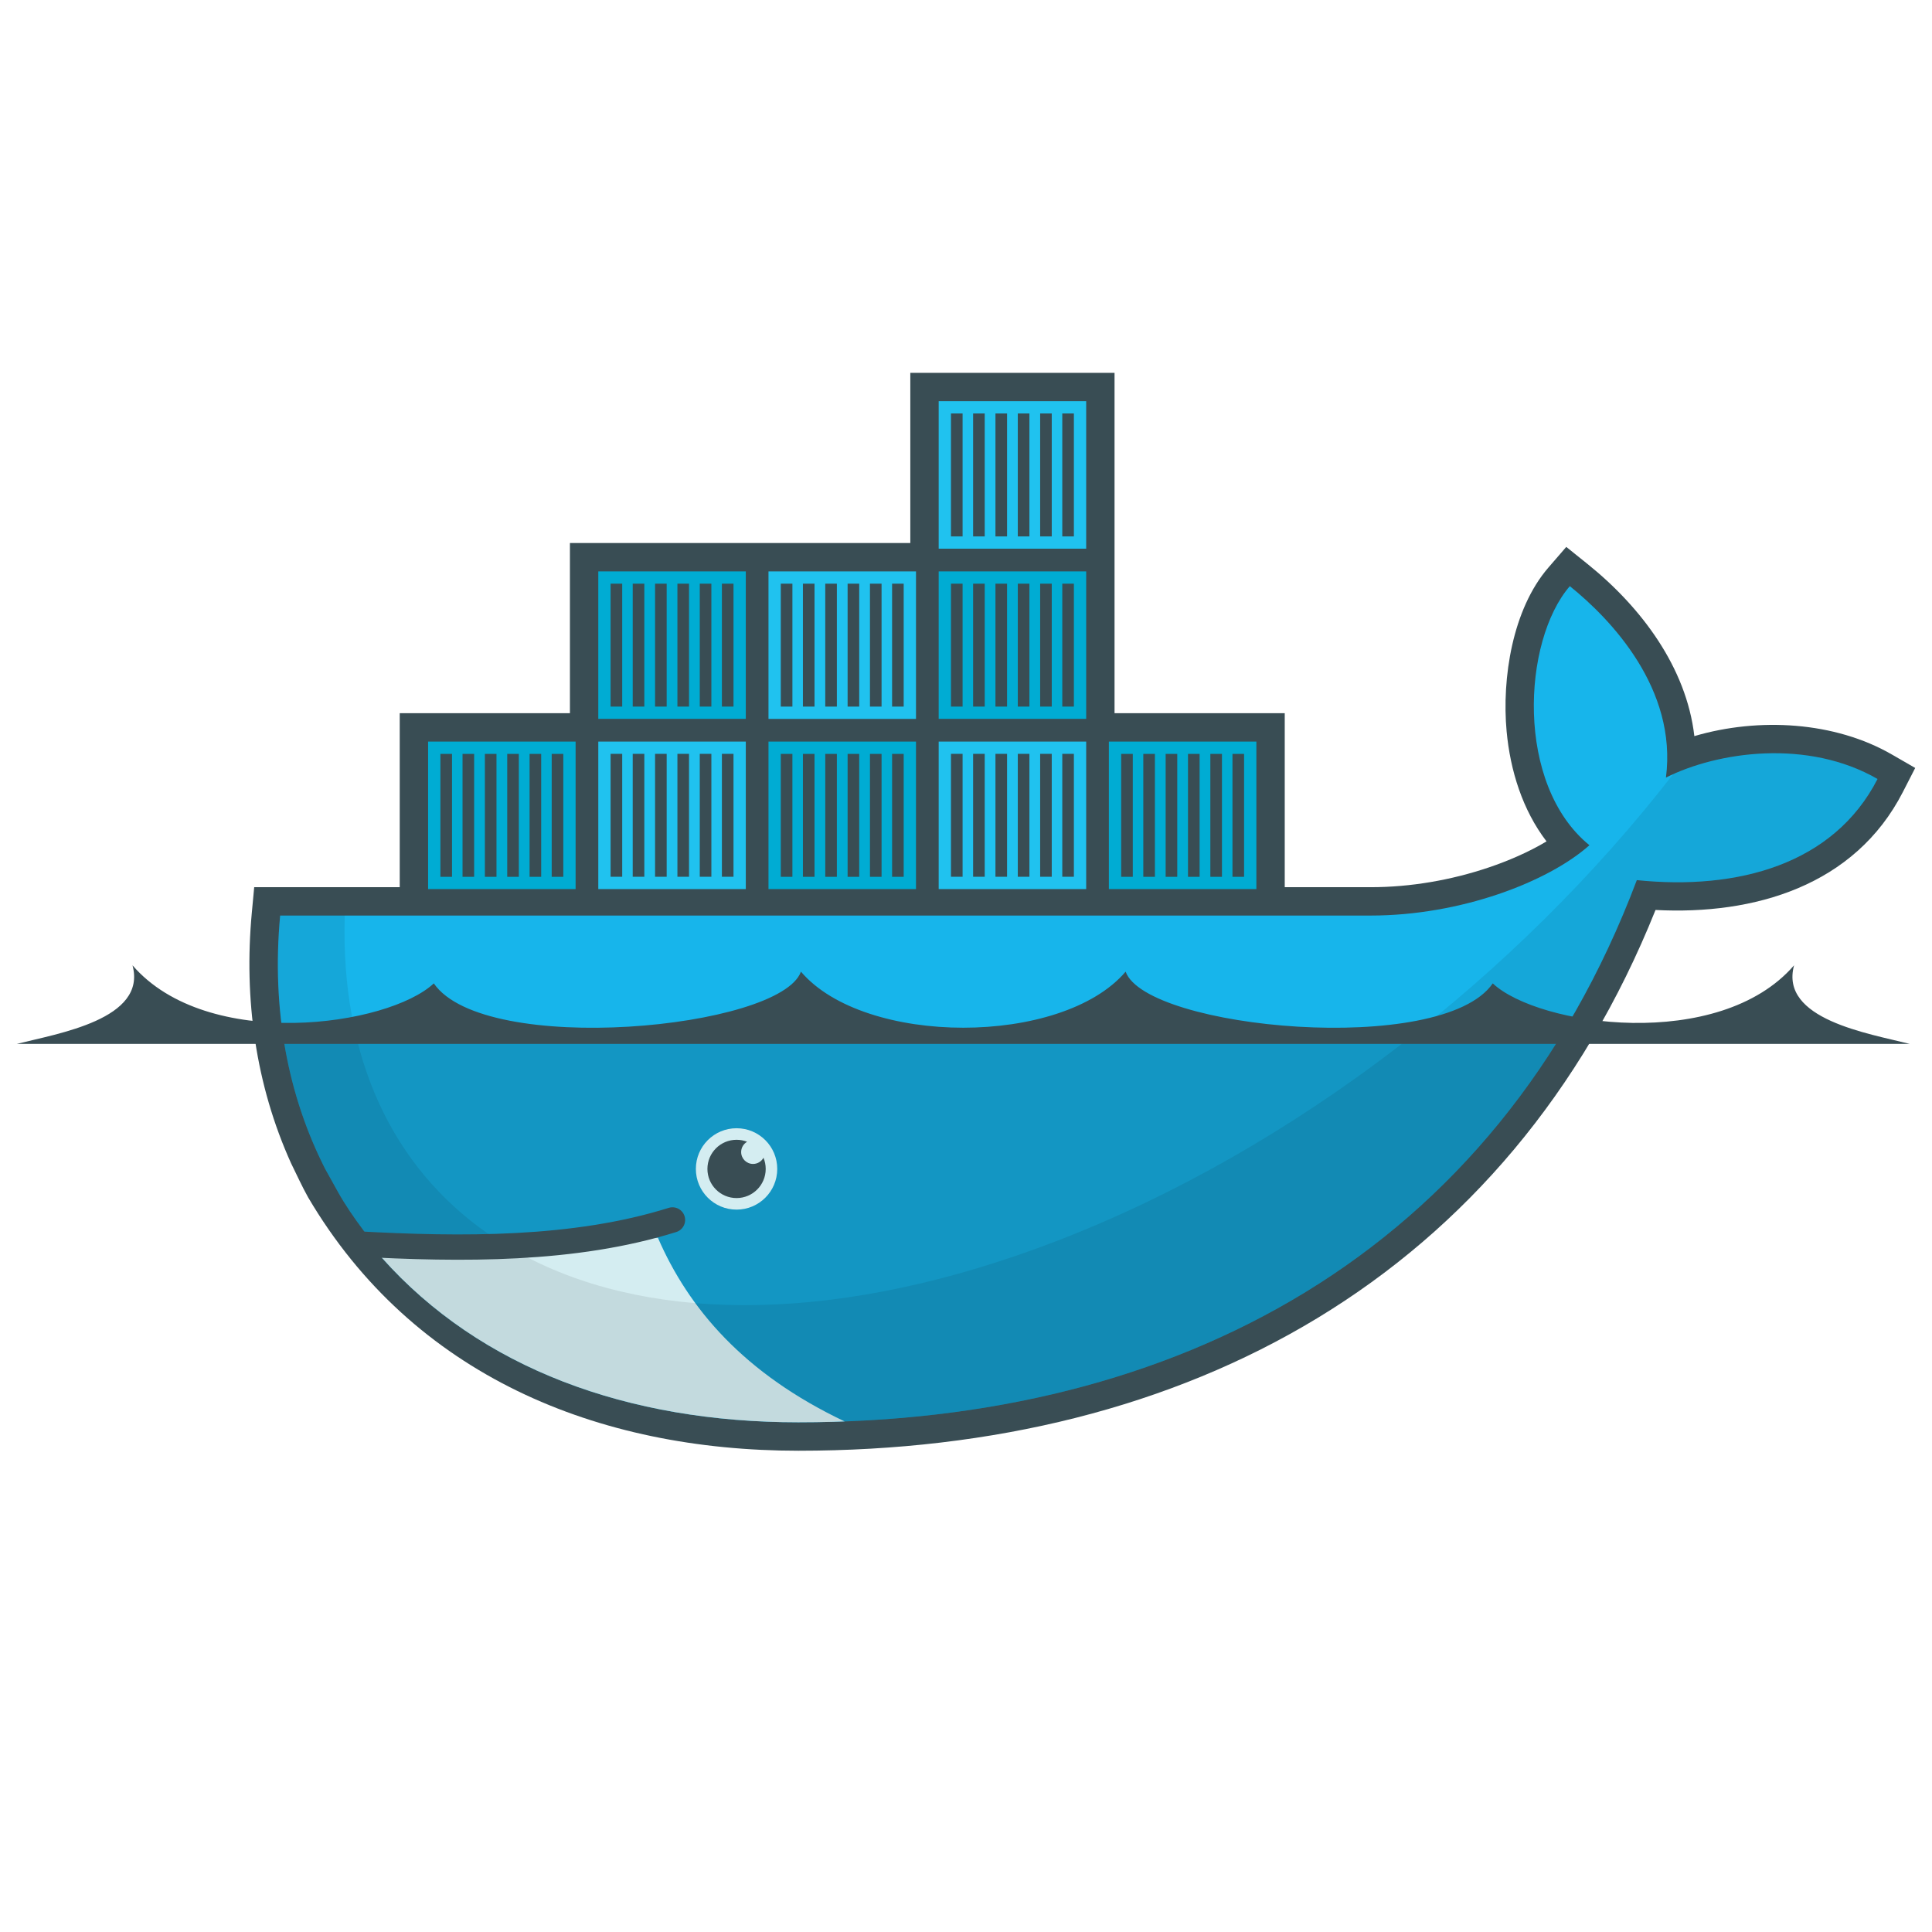 <svg clip-rule="evenodd" fill-rule="evenodd" viewBox="0 0 400 400" xmlns="http://www.w3.org/2000/svg" xmlns:xlink="http://www.w3.org/1999/xlink"><clipPath id="a"><path clip-rule="evenodd" d="m76 2v46h-22v23h-18.419c-.078.666-.142 1.333-.206 2-1.151 12.531 1.036 24.088 6.063 33.969l1.687 3.031c1.011 1.817 2.191 3.523 3.438 5.188 1.244 1.662 1.685 2.582 2.468 3.687 13.289 14.936 33.098 22.125 55.969 22.125 50.648 0 93.633-22.438 112.656-72.844 13.497 1.385 26.444-2.076 32.344-13.593-9.399-5.424-21.478-3.686-28.437-.188l18.437-52.375-72 46h-23v-46z"/></clipPath><clipPath id="b"><path clip-rule="evenodd" d="m76 2v46h-22v23h-18.419c-.078.666-.142 1.333-.206 2-1.151 12.531 1.036 24.088 6.063 33.969l1.687 3.031c1.011 1.817 2.191 3.523 3.438 5.188 1.244 1.662 1.685 2.582 2.468 3.687 13.289 14.936 33.098 22.125 55.969 22.125 50.648 0 93.633-22.438 112.656-72.844 13.497 1.385 26.444-2.076 32.344-13.593-9.399-5.424-21.478-3.686-28.437-.188l18.437-52.375-72 46h-23v-46z"/></clipPath><clipPath id="c"><path clip-rule="evenodd" d="m76 2v46h-22v23h-18.419c-.078.666-.142 1.333-.206 2-1.151 12.531 1.036 24.088 6.063 33.969l1.687 3.031c1.011 1.817 2.191 3.523 3.438 5.188 1.244 1.662 1.685 2.582 2.468 3.687 13.289 14.936 33.098 22.125 55.969 22.125 50.648 0 93.633-22.438 112.656-72.844 13.497 1.385 26.444-2.076 32.344-13.593-9.399-5.424-21.478-3.686-28.437-.188l18.437-52.375-72 46h-23v-46z"/></clipPath><clipPath id="d"><path clip-rule="evenodd" d="m76 2v46h-22v23h-18.419c-.078.666-.142 1.333-.206 2-1.151 12.531 1.036 24.088 6.063 33.969l1.687 3.031c1.011 1.817 2.191 3.523 3.438 5.188 1.244 1.662 1.685 2.582 2.468 3.687 13.289 14.936 33.098 22.125 55.969 22.125 50.648 0 93.633-22.438 112.656-72.844 13.497 1.385 26.444-2.076 32.344-13.593-9.399-5.424-21.478-3.686-28.437-.188l18.437-52.375-72 46h-23v-46z"/></clipPath><clipPath id="e"><path clip-rule="evenodd" d="m76 2v46h-22v23h-18.419c-.078.666-.142 1.333-.206 2-1.151 12.531 1.036 24.088 6.063 33.969l1.687 3.031c1.011 1.817 2.191 3.523 3.438 5.188 1.244 1.662 1.685 2.582 2.468 3.687 13.289 14.936 33.098 22.125 55.969 22.125 50.648 0 93.633-22.438 112.656-72.844 13.497 1.385 26.444-2.076 32.344-13.593-9.399-5.424-21.478-3.686-28.437-.188l18.437-52.375-72 46h-23v-46z"/></clipPath><g transform="matrix(1.541 0 0 1.541 3.477 77.19)"><path d="m147.488 45.732h22.866v23.375h11.561c5.339 0 10.831-.951 15.887-2.665 2.485-.842 5.274-2.015 7.724-3.489-3.228-4.214-4.876-9.536-5.361-14.781-.658-7.134.781-16.42 5.609-22.004l2.404-2.78 2.864 2.302c7.211 5.794 13.276 13.889 14.345 23.118 8.683-2.554 18.878-1.95 26.532 2.468l3.14 1.811-1.653 3.226c-6.473 12.634-20.005 16.547-33.235 15.854-19.797 49.309-62.898 72.653-115.157 72.653-26.999 0-51.77-10.093-65.876-34.047-.827-1.488-1.535-3.044-2.286-4.572-4.768-10.544-6.352-22.095-5.278-33.637l.323-3.457h19.553v-23.375h22.866v-22.866h45.732v-22.866h27.439v45.732" fill="#394d54" fill-rule="nonzero"/><g clip-path="url(#a)" fill-rule="nonzero"><g transform="translate(0 -22.866)"><path d="m123.859 3.811h19.818v19.817h-19.818z" fill="#00acd3"/><path d="m123.859 26.676h19.818v19.818h-19.818z" fill="#20c2ef"/><g stroke="#394d54" stroke-width="1.56"><path d="m126.292 21.977v-16.516m2.972 16.516v-16.516m3.002 16.516v-16.516m3.003 16.516v-16.516m3.003 16.516v-16.516m2.972 16.516v-16.516"/><path d="m126.292 21.977v-16.516m2.972 16.516v-16.516m3.002 16.516v-16.516m3.003 16.516v-16.516m3.003 16.516v-16.516m2.972 16.516v-16.516" transform="translate(0 22.866)"/></g></g><g transform="matrix(1 0 0 -1 22.866 27.439)"><path d="m123.859 3.811h19.818v19.817h-19.818z" fill="#00acd3"/><path d="m123.859 26.676h19.818v19.818h-19.818z" fill="#20c2ef"/><g stroke="#394d54" stroke-width="1.56"><path d="m126.292 21.977v-16.516m2.972 16.516v-16.516m3.002 16.516v-16.516m3.003 16.516v-16.516m3.003 16.516v-16.516m2.972 16.516v-16.516"/><path d="m126.292 21.977v-16.516m2.972 16.516v-16.516m3.002 16.516v-16.516m3.003 16.516v-16.516m3.003 16.516v-16.516m2.972 16.516v-16.516" transform="translate(0 22.866)"/></g></g><g transform="translate(-91.464 22.866)"><path d="m123.859 3.811h19.818v19.817h-19.818z" fill="#00acd3"/><path d="m123.859 26.676h19.818v19.818h-19.818z" fill="#20c2ef"/><g stroke="#394d54" stroke-width="1.56"><path d="m126.292 21.977v-16.516m2.972 16.516v-16.516m3.002 16.516v-16.516m3.003 16.516v-16.516m3.003 16.516v-16.516m2.972 16.516v-16.516"/><path d="m126.292 21.977v-16.516m2.972 16.516v-16.516m3.002 16.516v-16.516m3.003 16.516v-16.516m3.003 16.516v-16.516m2.972 16.516v-16.516" transform="translate(0 22.866)"/></g></g><g transform="matrix(1 0 0 -1 -68.598 73.171)"><path d="m123.859 3.811h19.818v19.817h-19.818z" fill="#00acd3"/><path d="m123.859 26.676h19.818v19.818h-19.818z" fill="#20c2ef"/><g stroke="#394d54" stroke-width="1.56"><path d="m126.292 21.977v-16.516m2.972 16.516v-16.516m3.002 16.516v-16.516m3.003 16.516v-16.516m3.003 16.516v-16.516m2.972 16.516v-16.516"/><path d="m126.292 21.977v-16.516m2.972 16.516v-16.516m3.002 16.516v-16.516m3.003 16.516v-16.516m3.003 16.516v-16.516m2.972 16.516v-16.516" transform="translate(0 22.866)"/></g></g><g transform="translate(-45.732 22.866)"><path d="m123.859 3.811h19.818v19.817h-19.818z" fill="#00acd3"/><path d="m123.859 26.676h19.818v19.818h-19.818z" fill="#20c2ef"/><g stroke="#394d54" stroke-width="1.56"><path d="m126.292 21.977v-16.516m2.972 16.516v-16.516m3.002 16.516v-16.516m3.003 16.516v-16.516m3.003 16.516v-16.516m2.972 16.516v-16.516"/><path d="m126.292 21.977v-16.516m2.972 16.516v-16.516m3.002 16.516v-16.516m3.003 16.516v-16.516m3.003 16.516v-16.516m2.972 16.516v-16.516" transform="translate(0 22.866)"/></g></g><g transform="matrix(1 0 0 -1 -22.866 73.171)"><path d="m123.859 3.811h19.818v19.817h-19.818z" fill="#00acd3"/><path d="m123.859 26.676h19.818v19.818h-19.818z" fill="#20c2ef"/><g stroke="#394d54" stroke-width="1.56"><path d="m126.292 21.977v-16.516m2.972 16.516v-16.516m3.002 16.516v-16.516m3.003 16.516v-16.516m3.003 16.516v-16.516m2.972 16.516v-16.516"/><path d="m126.292 21.977v-16.516m2.972 16.516v-16.516m3.002 16.516v-16.516m3.003 16.516v-16.516m3.003 16.516v-16.516m2.972 16.516v-16.516" transform="translate(0 22.866)"/></g></g><g transform="translate(0 22.866)"><path d="m123.859 3.811h19.818v19.817h-19.818z" fill="#00acd3"/><path d="m123.859 26.676h19.818v19.818h-19.818z" fill="#20c2ef"/><g stroke="#394d54" stroke-width="1.56"><path d="m126.292 21.977v-16.516m2.972 16.516v-16.516m3.002 16.516v-16.516m3.003 16.516v-16.516m3.003 16.516v-16.516m2.972 16.516v-16.516"/><path d="m126.292 21.977v-16.516m2.972 16.516v-16.516m3.002 16.516v-16.516m3.003 16.516v-16.516m3.003 16.516v-16.516m2.972 16.516v-16.516" transform="translate(0 22.866)"/></g></g><g transform="matrix(1 0 0 -1 22.866 73.171)"><path d="m123.859 3.811h19.818v19.817h-19.818z" fill="#00acd3"/><path d="m123.859 26.676h19.818v19.818h-19.818z" fill="#20c2ef"/><g stroke="#394d54" stroke-width="1.56"><path d="m126.292 21.977v-16.516m2.972 16.516v-16.516m3.002 16.516v-16.516m3.003 16.516v-16.516m3.003 16.516v-16.516m2.972 16.516v-16.516"/><path d="m126.292 21.977v-16.516m2.972 16.516v-16.516m3.002 16.516v-16.516m3.003 16.516v-16.516m3.003 16.516v-16.516m2.972 16.516v-16.516" transform="translate(0 22.866)"/></g></g></g><g clip-path="url(#b)"><path d="m221.57 54.38c1.533-11.916-7.384-21.275-12.914-25.719-6.373 7.368-7.363 26.678 2.635 34.808-5.579 4.956-17.337 9.448-29.376 9.448h-147.915c-1.171 12.567 0 73.083 0 73.083h217l-.987-91.424c-9.398-5.424-21.484-3.694-28.443-.197" fill="#17b5eb" fill-rule="nonzero"/></g><g clip-path="url(#c)"><path d="m34 89v57h217v-57" fill-opacity=".169" fill-rule="nonzero"/></g><g clip-path="url(#d)"><path d="m111.237 140.89c-13.539-6.425-20.971-15.159-25.106-24.694l-41.131 1.804 21 28z" fill="#d4edf1" fill-rule="nonzero"/></g><g clip-path="url(#e)"><path d="m222.5 53.938v.031c-20.861 26.889-50.783 50.378-82.906 62.719-28.655 11.007-53.639 11.06-70.875 2.218-1.856-1.048-3.676-2.211-5.5-3.312-12.637-8.832-19.755-23.442-19.156-42.688h-10.063v73.094h217v-96h-25z" fill-opacity=".082" fill-rule="nonzero"/></g><path d="m45.625 117.031c14.165.776 29.282.915 42.469-3.218" fill="none" stroke="#394d54" stroke-linecap="round" stroke-width="3.4"/><g fill-rule="nonzero"><path d="m102.17 106.959c0 3.019-2.447 5.467-5.466 5.467-3.02 0-5.468-2.448-5.468-5.467s2.448-5.467 5.468-5.467c3.019 0 5.466 2.448 5.466 5.467z" fill="#d4edf1"/><g fill="#394d54"><path d="m98.121 103.308c-.477.276-.8.792-.8 1.384 0 .882.716 1.597 1.598 1.597.605 0 1.13-.336 1.402-.832.192.462.298.97.298 1.502 0 2.162-1.753 3.915-3.915 3.915s-3.916-1.753-3.916-3.915c0-2.163 1.754-3.916 3.916-3.916.5 0 .977.094 1.417.265z"/><path d="m0 90.162h254.327c-5.537-1.404-17.521-3.302-15.544-10.559-10.069 11.651-34.353 8.174-40.482 2.428-6.824 9.899-46.554 6.136-49.325-1.575-8.556 10.041-35.067 10.041-43.623 0-2.773 7.711-42.502 11.474-49.327 1.575-6.128 5.746-30.41 9.223-40.48-2.428 1.976 7.257-10.007 9.155-15.546 10.559"/></g></g></g></svg>